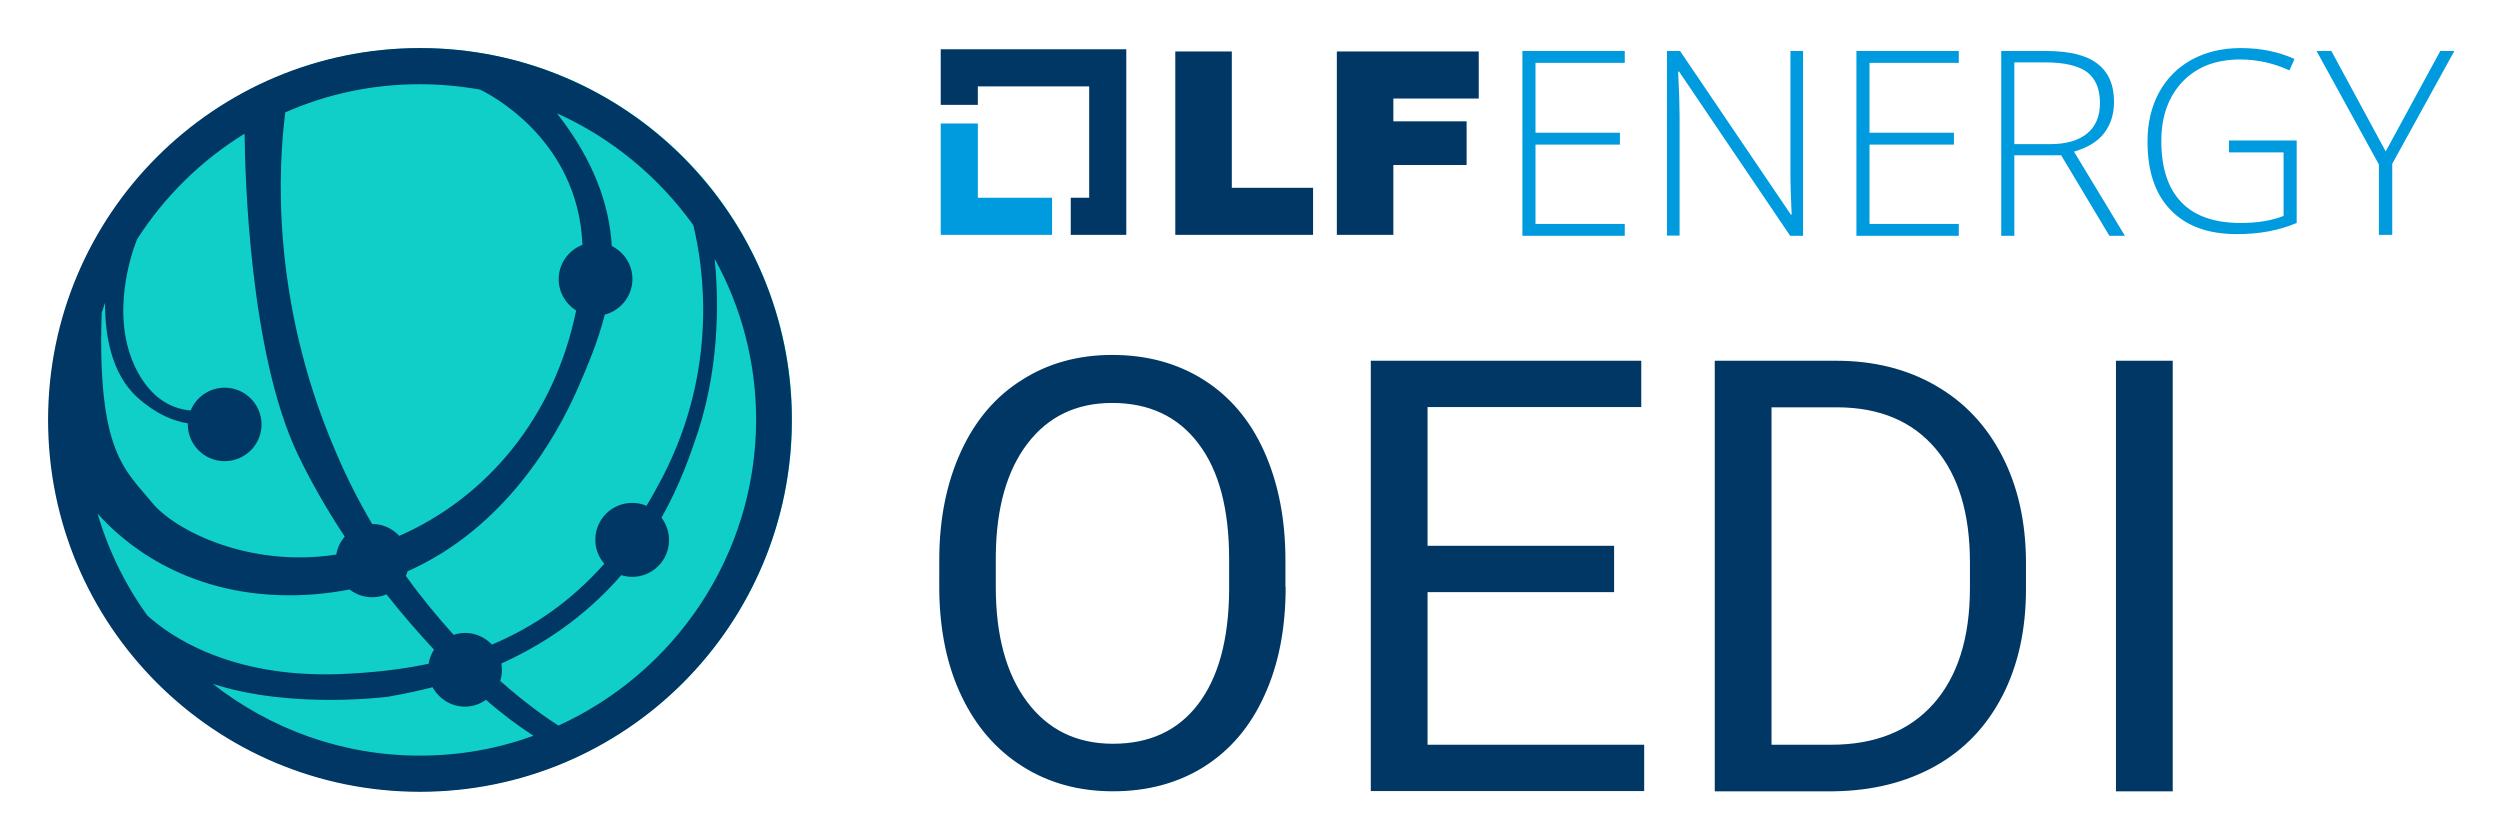 <svg xmlns="http://www.w3.org/2000/svg" role="img" viewBox="-19.82 -19.82 1030.64 345.64"><title>Open Energy Data Initiative (OEDI) logo</title><style>svg {enable-background:new 0 0 992 306.6}</style><style>.st0{fill:#009ade}.st1{fill:#003764}</style><path d="M383.3 61.7V31.1H368V77h45.9V61.7z" class="st0"/><path d="M444.5.5H368v22.9h15.3v-7.6h45.9v45.9h-7.6V77h22.9z" class="st1"/><path d="M464.7 1.4H488v56.2h33.5V77h-56.8V1.4zm66.7 0h58.4v19.4h-35.2v9.4h30.2v18h-30.2V77h-23.3V1.4z" class="st1"/><path d="M650 77.4h-42.2V1.2H650v4.9h-36.8v28.8H648v4.9h-34.8v32.7H650v4.9zm73.6 0h-5.4L672.4 9.7h-.4c.4 8.1.6 14.1.6 18.2v49.4h-5.2V1.2h5.4l45.7 67.5h.3c-.3-6.3-.5-12.2-.5-17.8V1.2h5.2v76.2zm64.1 0h-42.2V1.2h42.2v4.9h-36.8v28.8h34.8v4.9h-34.8v32.7h36.8v4.9zm22.9-33.2v33.2h-5.4V1.2h18.4c9.6 0 16.7 1.7 21.2 5.2 4.6 3.5 6.9 8.7 6.9 15.8 0 5.1-1.4 9.4-4.1 12.9-2.7 3.5-6.9 6-12.4 7.6l21 34.7h-6.4l-19.9-33.2h-19.3zm0-4.6h14.7c6.5 0 11.6-1.4 15.2-4.3 3.6-2.9 5.4-7.1 5.4-12.7 0-5.8-1.8-10-5.3-12.7-3.5-2.6-9.3-4-17.2-4h-12.8v33.7zm88.5-1.5H927v34c-7.3 3.1-15.5 4.6-24.6 4.6-11.9 0-21-3.3-27.4-10-6.4-6.6-9.5-16-9.5-28.2 0-7.6 1.6-14.3 4.7-20.1 3.2-5.9 7.7-10.4 13.5-13.6 5.9-3.2 12.6-4.8 20.2-4.8 8.2 0 15.6 1.5 22.2 4.5L924 9.2c-6.5-3-13.3-4.5-20.3-4.5-10 0-17.8 3-23.7 9.1-5.8 6.1-8.8 14.2-8.8 24.5 0 11.2 2.8 19.6 8.3 25.3 5.5 5.7 13.7 8.5 24.4 8.5 7 0 12.9-1 17.7-2.9V43h-22.5v-4.9zm64.6 4.5l22.5-41.4h5.8l-25.6 46.5V77h-5.5V48L935.2 1.2h6.1l22.4 41.4z" class="st0"/><circle cx="153.5" cy="153.2" r="153.2" fill="#10cfc9"/><path d="M153.3 0C68.6 0 0 68.6 0 153.3 0 238 68.6 306.6 153.3 306.6c84.7 0 153.3-68.6 153.3-153.3C306.6 68.6 237.9 0 153.3 0zM266 73c4.1 16.8 10.6 58.8-12.6 103.7-2.2 4.2-4.4 8.2-6.7 12-1.8-.8-3.8-1.2-5.9-1.2-8.4 0-15.2 6.8-15.2 15.2 0 3.8 1.4 7.2 3.7 9.9-13.5 15.2-28.9 26-46.3 33.3-2.8-2.9-6.7-4.8-11-4.8-1.7 0-3.3.3-4.8.8-6.4-7.1-13.1-15.1-19.7-24.3.3-.6.5-1.2.7-1.9 39.9-17.7 61.2-54.8 70.3-75.7 3.9-9 8.2-19 11-30.1 6.5-1.7 11.4-7.6 11.4-14.7 0-6-3.5-11.1-8.5-13.6-1-16.6-7.1-34.9-22.6-54.7C232.3 37 251.7 53.1 266 73zM97.8 26.5c17-7.5 35.7-11.6 55.5-11.6 8.4 0 16.7.8 24.7 2.2 3 1.4 40.5 19.9 42.3 64-5.7 2.2-9.8 7.7-9.8 14.2 0 5.4 2.9 10.2 7.2 12.9-9.1 44.3-37 77.1-72.9 92.9-2.8-3-6.7-4.9-11.1-4.9h-.1c-5.4-9.2-10.5-19.1-15.1-30C91.5 103.5 95 48 97.8 26.5zm-75.7 82.6c.5-1.4.9-2.7 1.4-4.1-.1 12.3 2.2 29 13.4 39.1 7.6 6.8 14.8 9.7 20.7 10.6v.4c0 8.4 6.8 15.2 15.2 15.2S88 163.5 88 155.2c0-8.4-6.8-15.2-15.2-15.2-6.3 0-11.8 3.9-14 9.4-7.2-.6-15.7-4.3-22-16.1-12.3-23.2-1.4-51.3-.1-54.5C48 61.2 63.1 46.3 81 35.3c.2 16.5 2 90.3 21.9 132.1 5.4 11.3 12 22.8 19.4 34-1.8 2.1-3 4.6-3.5 7.4-36 5.6-66.9-10.1-76.1-21.6-10.8-13.3-22.5-20.3-20.6-78.1zm18.8 124.8c-9.1-12.6-16-26.7-20.5-42 9.8 11.1 35.2 33.7 79.1 33.7 8.8 0 17-.9 24.8-2.4 2.6 2 5.8 3.2 9.3 3.2 2.1 0 4.1-.4 5.9-1.2 6.3 8 12.9 15.6 19.6 22.8-1.1 1.7-1.9 3.7-2.2 5.8-11.6 2.5-24 3.8-37.2 4.3-45 1.5-69.7-15.9-78.8-24.2zm112.4 57.8c-32.2 0-61.8-11.1-85.4-29.6 32.5 10.6 72.3 5.3 72.3 5.3 6.4-1.1 12.5-2.4 18.3-3.9 2.6 4.7 7.6 8 13.3 8 3.2 0 6.2-1 8.7-2.8 6.6 5.7 13.2 10.7 19.6 14.8-14.5 5.3-30.3 8.2-46.8 8.2zm57.1-12.4c-4.1-2.6-12.9-8.6-24-18.4.5-1.5.7-3 .7-4.6 0-.9-.1-1.8-.2-2.6 21.7-9.8 37.6-22.8 49.4-36.4 1.4.4 2.9.7 4.5.7 8.4 0 15.2-6.8 15.2-15.2 0-3.5-1.2-6.6-3.1-9.2 7.7-13.7 12.1-26.5 15.2-35.9 9.5-29.6 8-58.2 6.7-70.8 10.9 19.7 17.1 42.4 17.1 66.5-.2 55.9-33.6 104.1-81.5 125.9zm299.8-57.2c0 17.2-2.9 32.1-8.8 44.9-5.8 12.8-14.1 22.5-24.9 29.3-10.7 6.7-23.2 10.1-37.5 10.1-14 0-26.4-3.4-37.2-10.2-10.8-6.8-19.2-16.4-25.2-29-6-12.5-9-27.1-9.2-43.6V211c0-16.8 3-31.7 8.9-44.6 5.9-12.9 14.3-22.8 25.2-29.6 10.8-6.9 23.3-10.3 37.2-10.3 14.2 0 26.8 3.4 37.6 10.2 10.8 6.8 19.2 16.6 25 29.5 5.8 12.9 8.8 27.8 8.8 44.9v11zm-23.3-11.3c0-20.8-4.2-36.7-12.7-47.8-8.4-11.1-20.3-16.7-35.5-16.7-14.8 0-26.4 5.6-34.9 16.7s-12.9 26.5-13.1 46.2v12.9c0 20.1 4.3 35.9 12.9 47.4 8.6 11.5 20.4 17.3 35.4 17.3 15.1 0 26.8-5.4 35.1-16.3s12.6-26.4 12.8-46.7v-13zm158.7 13.5h-76.9v62.9H658v19.1H545.3V128.9h111.5V148h-88.1v57.2h76.9v19.1zm41.5 82.1V128.9h50.1c15.4 0 29.1 3.4 40.9 10.2 11.9 6.8 21 16.5 27.5 29.1 6.5 12.6 9.7 27.1 9.8 43.4V223c0 16.7-3.2 31.4-9.7 44-6.5 12.6-15.7 22.3-27.7 29-12 6.7-25.9 10.2-41.9 10.4h-49zM710.5 148v139.2h24.6c18 0 32.1-5.6 42.1-16.8 10-11.2 15.1-27.2 15.1-47.9v-10.4c0-20.2-4.7-35.8-14.2-47-9.5-11.2-22.9-16.9-40.3-17h-27.3zm165.4 158.4h-23.4V128.9h23.4v177.5z" class="st1"/></svg>